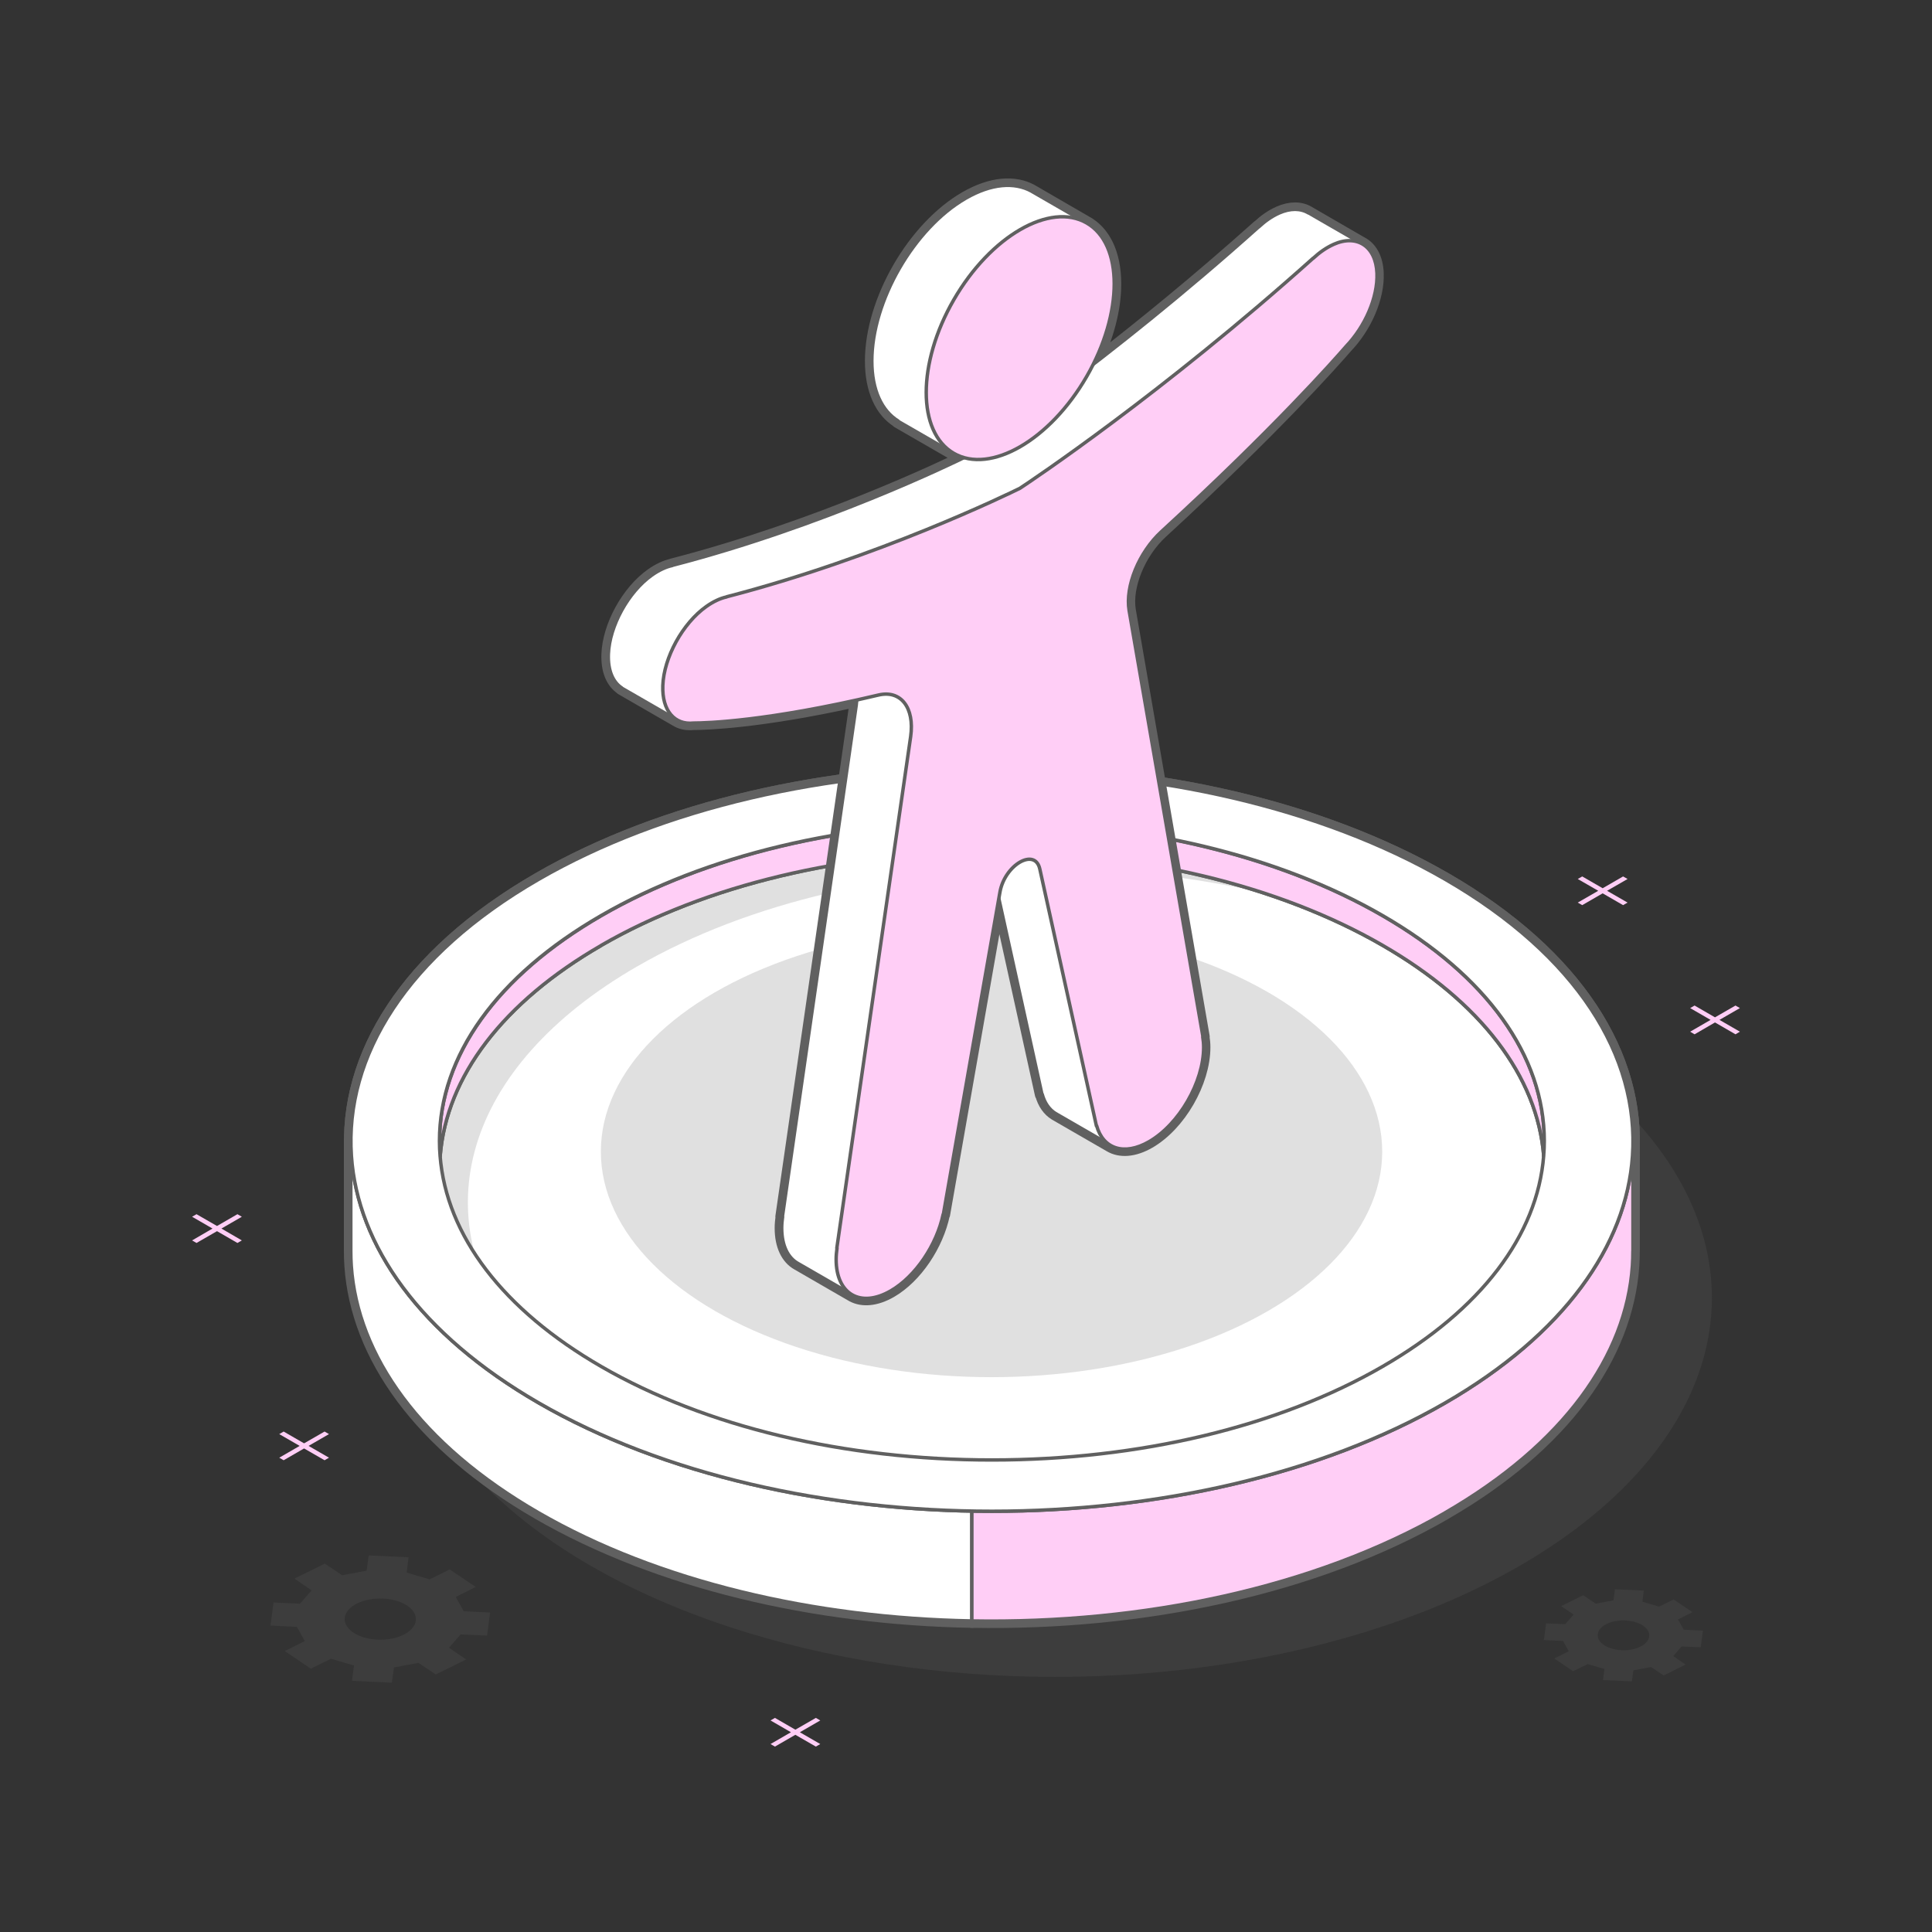<?xml version="1.0" encoding="UTF-8"?><svg id="a" xmlns="http://www.w3.org/2000/svg" viewBox="0 0 280 280"><rect x="0" y="0" width="280" height="280" fill="#333333" stroke="none"/><polygon points="115.27 250.68 112.31 248.97 111.67 249.34 114.63 251.05 111.67 252.76 112.31 253.13 115.27 251.42 118.24 253.13 118.88 252.76 115.92 251.05 118.88 249.34 118.24 248.97 115.27 250.68" style="fill:#ffcef6; fill-rule:evenodd; stroke-width:0px;"/><polygon points="31.45 177.68 28.48 175.97 27.84 176.34 30.8 178.05 27.84 179.77 28.48 180.14 31.45 178.43 34.41 180.14 35.05 179.77 32.09 178.05 35.05 176.34 34.41 175.97 31.45 177.68" style="fill:#ffcef6; fill-rule:evenodd; stroke-width:0px;"/><polygon points="232.27 128.73 229.31 127.02 228.66 127.39 231.63 129.1 228.66 130.81 229.31 131.18 232.27 129.47 235.23 131.18 235.88 130.81 232.91 129.1 235.88 127.39 235.23 127.02 232.27 128.73" style="fill:#ffcef6; fill-rule:evenodd; stroke-width:0px;"/><polygon points="248.55 147.44 245.59 145.73 244.95 146.1 247.91 147.81 244.95 149.52 245.59 149.9 248.55 148.18 251.52 149.9 252.16 149.52 249.2 147.81 252.16 146.1 251.52 145.73 248.55 147.44" style="fill:#ffcef6; fill-rule:evenodd; stroke-width:0px;"/><polygon points="44.07 209.18 41.11 207.47 40.47 207.84 43.43 209.55 40.47 211.26 41.11 211.63 44.07 209.92 47.04 211.63 47.68 211.26 44.72 209.55 47.68 207.84 47.04 207.47 44.07 209.18" style="fill:#ffcef6; fill-rule:evenodd; stroke-width:0px;"/><path d="M63.16,242.68s-2.48-1.65-2.51-1.69l-3.55.67s-.3,2.18-.31,2.21l-5.77-.27s.26-2.18.28-2.22l-3.33-.98s-2.87,1.41-2.92,1.44l-3.77-2.55c.05-.03,2.85-1.43,2.9-1.45l-1.16-2.06c-.06,0-3.76-.18-3.82-.19l.44-3.34c.07,0,3.77.16,3.83.17l1.69-1.93c-.12-.07-2.44-1.67-2.49-1.7l4.4-2.18s2.48,1.65,2.51,1.69l3.55-.67s.3-2.18.31-2.21l5.77.27s-.26,2.18-.28,2.22l3.33.98s2.87-1.41,2.92-1.44l3.77,2.55c-.05.03-2.85,1.43-2.9,1.45l1.16,2.06c.06,0,3.76.18,3.82.19l-.44,3.34c-.07,0-3.77-.16-3.83-.17l-1.69,1.93c.12.07,2.44,1.67,2.49,1.7l-4.4,2.18ZM54.72,237.63c2.84.13,5.32-1.09,5.54-2.74.12-.91-.47-1.75-1.51-2.35-.84-.48-1.97-.81-3.24-.86-2.84-.13-5.32,1.09-5.54,2.74-.12.91.47,1.75,1.51,2.35.84.48,1.97.81,3.24.86h0Z" style="fill:#666; opacity:.2; stroke-width:0px;"/><path d="M241.11,242.82s-1.79-1.2-1.82-1.22l-2.57.48s-.22,1.58-.22,1.6l-4.18-.19s.19-1.58.2-1.61l-2.41-.71s-2.08,1.02-2.12,1.04l-2.73-1.85s2.06-1.04,2.1-1.05l-.84-1.49s-2.72-.13-2.77-.13l.32-2.42s2.73.11,2.77.12l1.22-1.39c-.08-.05-1.77-1.21-1.8-1.23l3.18-1.58s1.8,1.2,1.82,1.22l2.57-.48s.22-1.58.22-1.6l4.18.19s-.19,1.58-.2,1.61l2.41.71s2.08-1.02,2.12-1.04l2.73,1.85s-2.06,1.04-2.1,1.05l.84,1.49s2.72.13,2.77.13l-.32,2.42s-2.73-.11-2.77-.12l-1.22,1.39c.08.05,1.77,1.21,1.8,1.23l-3.18,1.58ZM235,239.16c2.06.1,3.85-.79,4.01-1.98.09-.66-.34-1.27-1.09-1.7-.61-.35-1.43-.58-2.35-.63-2.06-.1-3.85.79-4.01,1.98-.09.66.34,1.27,1.09,1.7.61.35,1.43.58,2.35.63h0Z" style="fill:#666; opacity:.2; stroke-width:0px;"/><ellipse cx="152.93" cy="188.09" rx="95.17" ry="54.94" style="fill:#666; opacity:.2; stroke-width:0px;"/><path d="M78.05,143.37c-11.04,6.37-18.71,13.95-23.03,22h-4.18v15.93h0c0,.72.02,1.44.07,2.16.9,13,9.94,25.85,27.13,35.78,17.41,10.05,40,15.27,62.81,15.68v-107.23c-22.8.41-45.4,5.63-62.8,15.68Z" style="fill:#fff; stroke:#606060; stroke-linecap:round; stroke-linejoin:round; stroke-width:2px;"/><path d="M209.45,219.23c17.19-9.93,26.24-22.78,27.13-35.78.05-.72.07-1.43.07-2.15h.01v-15.93h-4.18c-4.32-8.05-11.99-15.63-23.03-22-18.88-10.9-43.86-16.13-68.6-15.68v107.23c24.73.44,49.72-4.78,68.6-15.68Z" style="fill:#fff; stroke:#606060; stroke-linecap:round; stroke-linejoin:round; stroke-width:2px;"/><path d="M209.46,127.44c-36.28-20.95-95.12-20.95-131.4,0-19.09,11.02-28.13,25.65-27.13,40.09.9,13,9.94,25.85,27.13,35.78,36.28,20.95,95.12,20.95,131.4,0,17.19-9.93,26.24-22.78,27.13-35.78,1-14.44-8.04-29.06-27.13-40.09Z" style="fill:#fff; stroke:#606060; stroke-linecap:round; stroke-linejoin:round; stroke-width:2px;"/><ellipse cx="143.75" cy="165.37" rx="82.59" ry="47.69" style="fill:#fff; stroke:#606060; stroke-linecap:round; stroke-linejoin:round; stroke-width:2px;"/><ellipse cx="143.36" cy="166.03" rx="83.78" ry="48.37" style="fill:#fff; stroke:#606060; stroke-linecap:round; stroke-linejoin:round; stroke-width:2px;"/><path d="M87.15,198.05c15.12,8.73,35.22,13.54,56.61,13.54,21.38,0,41.49-4.81,56.61-13.54,14.24-8.22,22.45-18.99,23.36-30.53-.91-11.54-9.12-22.31-23.36-30.53-15.12-8.73-35.22-13.54-56.61-13.54-21.38,0-41.49,4.81-56.61,13.54-14.24,8.22-22.45,18.99-23.36,30.53.91,11.54,9.12,22.31,23.36,30.53Z" style="fill:#fff; stroke:#606060; stroke-linecap:round; stroke-linejoin:round; stroke-width:2px;"/><path d="M87.15,137c15.12-8.73,35.22-13.54,56.61-13.54,21.38,0,41.49,4.81,56.61,13.54,14.24,8.22,22.45,18.99,23.36,30.53.06-.72.09-1.43.09-2.15,0-12.35-8.33-23.95-23.45-32.68-15.12-8.73-35.22-13.54-56.61-13.54-21.38,0-41.49,4.81-56.61,13.54-15.12,8.73-23.45,20.34-23.45,32.68,0,.72.03,1.44.09,2.16.91-11.54,9.12-22.31,23.36-30.53Z" style="fill:#fff; stroke:#606060; stroke-linecap:round; stroke-linejoin:round; stroke-width:2px;"/><path d="M209.46,127.44c-36.28-20.95-95.12-20.95-131.4,0-19.09,11.02-28.13,25.65-27.13,40.09.9,13,9.94,25.85,27.13,35.78,36.28,20.95,95.12,20.95,131.4,0,17.19-9.93,26.24-22.78,27.13-35.78,1-14.44-8.04-29.06-27.13-40.09ZM223.72,167.52c-.91,11.54-9.12,22.31-23.36,30.53-15.12,8.73-35.22,13.54-56.61,13.54-21.38,0-41.49-4.81-56.61-13.54-14.24-8.22-22.45-18.99-23.36-30.53-.06-.72-.09-1.43-.09-2.16,0-12.35,8.33-23.95,23.45-32.68,15.12-8.73,35.22-13.54,56.61-13.54,21.38,0,41.49,4.81,56.61,13.54,15.12,8.73,23.45,20.34,23.45,32.68,0,.72-.03,1.44-.09,2.15Z" style="fill:#fff; stroke:#606060; stroke-linecap:round; stroke-linejoin:round; stroke-width:2px;"/><path d="M78.05,143.37c-11.04,6.37-18.71,13.95-23.03,22h-4.18v15.93h0c0,.72.02,1.44.07,2.16.9,13,9.94,25.85,27.13,35.78,17.41,10.05,40,15.27,62.81,15.68v-107.23c-22.8.41-45.4,5.63-62.8,15.68Z" style="fill:#fff; stroke:#606060; stroke-linecap:round; stroke-linejoin:round; stroke-width:.5px;"/><path d="M209.45,219.23c17.19-9.93,26.24-22.78,27.13-35.78.05-.72.07-1.43.07-2.15h.01v-15.93h-4.18c-4.32-8.05-11.99-15.63-23.03-22-18.88-10.9-43.86-16.13-68.6-15.68v107.23c24.73.44,49.72-4.78,68.6-15.68Z" style="fill:#ffcef6; stroke:#606060; stroke-linecap:round; stroke-linejoin:round; stroke-width:.5px;"/><path d="M209.46,127.44c-36.28-20.95-95.12-20.95-131.4,0-19.09,11.02-28.13,25.65-27.13,40.09.9,13,9.94,25.85,27.13,35.78,36.28,20.95,95.12,20.95,131.4,0,17.19-9.93,26.24-22.78,27.13-35.78,1-14.44-8.04-29.06-27.13-40.09Z" style="fill:#fff; stroke:#606060; stroke-linecap:round; stroke-linejoin:round; stroke-width:.5px;"/><ellipse cx="143.75" cy="165.37" rx="82.59" ry="47.69" style="fill:#fff; stroke:#606060; stroke-linecap:round; stroke-linejoin:round; stroke-width:.5px;"/><g style="opacity:.2;"><path d="M92.35,140.06c32.72-18.89,85.76-18.89,118.48,0,3.3,1.9,6.25,3.93,8.88,6.04-4.05-5.17-9.75-10.02-17.11-14.27-32.72-18.89-85.76-18.89-118.48,0-29.42,16.99-32.38,43.46-8.89,62.36-13.94-17.81-8.24-39.49,17.11-54.13Z" style="fill:#666; stroke-width:0px;"/></g><path d="M87.15,198.05c15.12,8.73,35.22,13.54,56.61,13.54,21.38,0,41.49-4.81,56.61-13.54,14.24-8.22,22.45-18.99,23.36-30.53-.91-11.54-9.12-22.31-23.36-30.53-15.12-8.73-35.22-13.54-56.61-13.54-21.38,0-41.49,4.81-56.61,13.54-14.24,8.22-22.45,18.99-23.36,30.53.91,11.54,9.12,22.31,23.36,30.53Z" style="fill:none; stroke-width:0px;"/><path d="M87.15,137c15.12-8.73,35.22-13.54,56.61-13.54,21.38,0,41.49,4.81,56.61,13.54,14.24,8.22,22.45,18.99,23.36,30.53.06-.72.09-1.43.09-2.15,0-12.35-8.33-23.95-23.45-32.68-15.12-8.73-35.22-13.54-56.61-13.54-21.38,0-41.49,4.81-56.61,13.54-15.12,8.73-23.45,20.34-23.45,32.68,0,.72.03,1.44.09,2.16.91-11.54,9.12-22.31,23.36-30.53Z" style="fill:#fff; stroke:#606060; stroke-linecap:round; stroke-linejoin:round; stroke-width:.5px;"/><path d="M87.15,137c15.12-8.73,35.22-13.54,56.61-13.54,21.38,0,41.49,4.81,56.61,13.54,14.24,8.22,22.45,18.99,23.36,30.53.06-.72.09-1.43.09-2.15,0-12.35-8.33-23.95-23.45-32.68-15.12-8.73-35.22-13.54-56.61-13.54-21.38,0-41.49,4.81-56.61,13.54-15.12,8.73-23.45,20.34-23.45,32.68,0,.72.03,1.44.09,2.16.91-11.54,9.12-22.31,23.36-30.53Z" style="fill:#ffcef6; stroke:#606060; stroke-linecap:round; stroke-linejoin:round; stroke-width:.5px;"/><path d="M209.46,127.44c-36.28-20.95-95.12-20.95-131.4,0-19.09,11.02-28.13,25.65-27.13,40.09.9,13,9.94,25.85,27.13,35.78,36.28,20.95,95.12,20.95,131.4,0,17.19-9.93,26.24-22.78,27.13-35.78,1-14.44-8.04-29.06-27.13-40.09ZM223.72,167.52c-.91,11.54-9.12,22.31-23.36,30.53-15.12,8.73-35.22,13.54-56.61,13.54-21.38,0-41.49-4.81-56.61-13.54-14.24-8.22-22.45-18.99-23.36-30.53-.06-.72-.09-1.43-.09-2.16,0-12.35,8.33-23.95,23.45-32.68,15.12-8.73,35.22-13.54,56.61-13.54,21.38,0,41.49,4.81,56.61,13.54,15.12,8.73,23.45,20.34,23.45,32.68,0,.72-.03,1.44-.09,2.15Z" style="fill:#fff; stroke:#606060; stroke-linecap:round; stroke-linejoin:round; stroke-width:.5px;"/><ellipse cx="143.7" cy="166.9" rx="56.62" ry="32.69" style="fill:#666; opacity:.2; stroke-width:0px;"/><path d="M197.25,35.27h0s-7.62-4.41-7.62-4.41h0c-1.12-.68-2.61-.72-4.27.02-1.03.46-2.03,1.16-2.94,2.01v-.02c-8.76,7.85-17.05,14.58-23.95,19.91,1.89-3.79,3.03-7.88,3.03-11.63,0-4.46-1.61-7.55-4.2-8.92h0s-7.66-4.44-7.66-4.44c-.02-.01-.05-.03-.07-.04l-.08-.05h0c-2.46-1.35-5.81-1.12-9.52,1.02-7.52,4.34-13.62,14.91-13.62,23.6,0,4.24,1.46,7.24,3.82,8.7l-.02.03,8.14,4.69h0c.45.24.93.42,1.44.57-2.53,1.24-21.06,10.14-42.32,15.63v.02c-.92.2-1.92.66-2.95,1.39-3.43,2.43-6.15,7.39-6.3,11.46-.09,2.38.67,4.06,1.94,4.89v.03s8.13,4.69,8.13,4.69h0c.65.34,1.41.47,2.26.38,1.69,0,9.5-.2,23.66-3.34-.02.24-.04.49-.08.74l-10.7,74.13h.03c-.08.55-.13,1.11-.13,1.65,0,2.54.9,4.32,2.36,5.13h0s7.82,4.52,7.82,4.52c.02.01.04.02.06.03l.06.04h0c1.42.76,3.35.63,5.49-.6,3.64-2.1,6.69-6.71,7.61-11.1h.03s8.03-45.76,8.03-45.76l6.25,28.38.03-.03c.35,1.29,1.03,2.24,1.94,2.8h0s7.95,4.59,7.95,4.59h0c1.43.85,3.42.75,5.62-.52,4.36-2.52,7.9-8.64,7.9-13.68,0-.54-.05-1.04-.13-1.51l.03-.02-10.7-61.77c-.59-3.51,1.42-8.43,4.67-11.42,16.17-14.83,25-24.81,26.81-26.9,2.7-2.83,4.58-7.03,4.44-10.56-.08-2.16-.96-3.68-2.31-4.34Z" style="fill:#fff; stroke:#606060; stroke-linecap:round; stroke-linejoin:round; stroke-width:2px;"/><path d="M130.16,61.02l-.02.03,8.14,4.69,4.09-7.2c5.71-4.47,10.18-12.33,11.05-19.49l3.88-6.84-7.66-4.42s-.05-.03-.07-.04l-.08-.05h0c-2.46-1.35-5.81-1.12-9.52,1.02-7.52,4.34-13.62,14.91-13.62,23.6,0,4.24,1.46,7.24,3.82,8.7Z" style="fill:#fff; stroke:#606060; stroke-linecap:round; stroke-linejoin:round; stroke-width:.5px;"/><path d="M189.63,30.86h0c-1.12-.67-2.61-.72-4.27.02-1.03.46-2.03,1.16-2.94,2.01v-.02c-21.86,19.59-40.84,32.26-42.5,33.35-1.66.82-20.65,10.07-42.5,15.72v.02c-.92.2-1.92.66-2.95,1.39-3.43,2.43-6.15,7.39-6.3,11.46-.09,2.38.67,4.06,1.94,4.89v.03s8.13,4.69,8.13,4.69l2.05-4.73c4.48-.52,10.83-1.54,19.13-3.51,3.25-.77,5.26,1.83,4.67,6.02l-10.7,74.13h.03c-.08.55-.13,1.11-.13,1.65,0,2.54.9,4.32,2.36,5.13h0s7.95,4.59,7.95,4.59l3.42-7.89-1.72-.99c1.69-2.17,2.96-4.82,3.5-7.39h.03s8.2-46.7,8.2-46.7c.7-3.96,5.09-6.5,5.78-3.34l8.2,37.22.03-.03c.35,1.29,1.03,2.24,1.94,2.8h0s7.95,4.59,7.95,4.59l3.42-7.88-1.58-.91c2.27-2.91,3.78-6.66,3.78-9.96,0-.54-.05-1.04-.13-1.51l.03-.02-10.7-61.77c-.59-3.51,1.42-8.43,4.67-11.42,16.17-14.83,25-24.8,26.81-26.9,1.23-1.29,2.27-2.86,3.05-4.53l3.56,2.06,3.42-7.89-7.62-4.4Z" style="fill:#fff; stroke:#606060; stroke-linecap:round; stroke-linejoin:round; stroke-width:.5px;"/><ellipse cx="147.87" cy="49.01" rx="19.27" ry="11.12" transform="translate(31.48 152.56) rotate(-60)" style="fill:#ffcef6; stroke:#606060; stroke-linecap:round; stroke-linejoin:round; stroke-width:.5px;"/><path d="M193.25,35.43c-1.03.46-2.03,1.16-2.94,2.01v-.02c-21.86,19.59-40.84,32.26-42.5,33.35-1.66.82-20.65,10.07-42.5,15.72v.02c-.92.2-1.92.66-2.95,1.39-3.43,2.43-6.15,7.39-6.3,11.46-.13,3.68,1.74,5.72,4.44,5.43,1.81,0,10.64-.23,26.81-4.06,3.25-.77,5.26,1.83,4.67,6.02l-10.7,74.13h.03c-.08.55-.13,1.11-.13,1.65,0,5.04,3.53,7.08,7.9,4.56,3.64-2.1,6.69-6.71,7.61-11.1h.03s8.2-46.7,8.2-46.7c.7-3.96,5.09-6.5,5.78-3.34l8.2,37.22.03-.03c.92,3.34,3.97,4.42,7.61,2.32,4.36-2.52,7.9-8.64,7.9-13.68,0-.54-.05-1.04-.13-1.51l.03-.02-10.7-61.77c-.59-3.51,1.42-8.43,4.67-11.42,16.17-14.83,25-24.81,26.81-26.9,2.7-2.83,4.58-7.03,4.44-10.56-.15-3.89-2.87-5.71-6.3-4.18Z" style="fill:#ffcef6; stroke:#606060; stroke-linecap:round; stroke-linejoin:round; stroke-width:.5px;"/></svg>